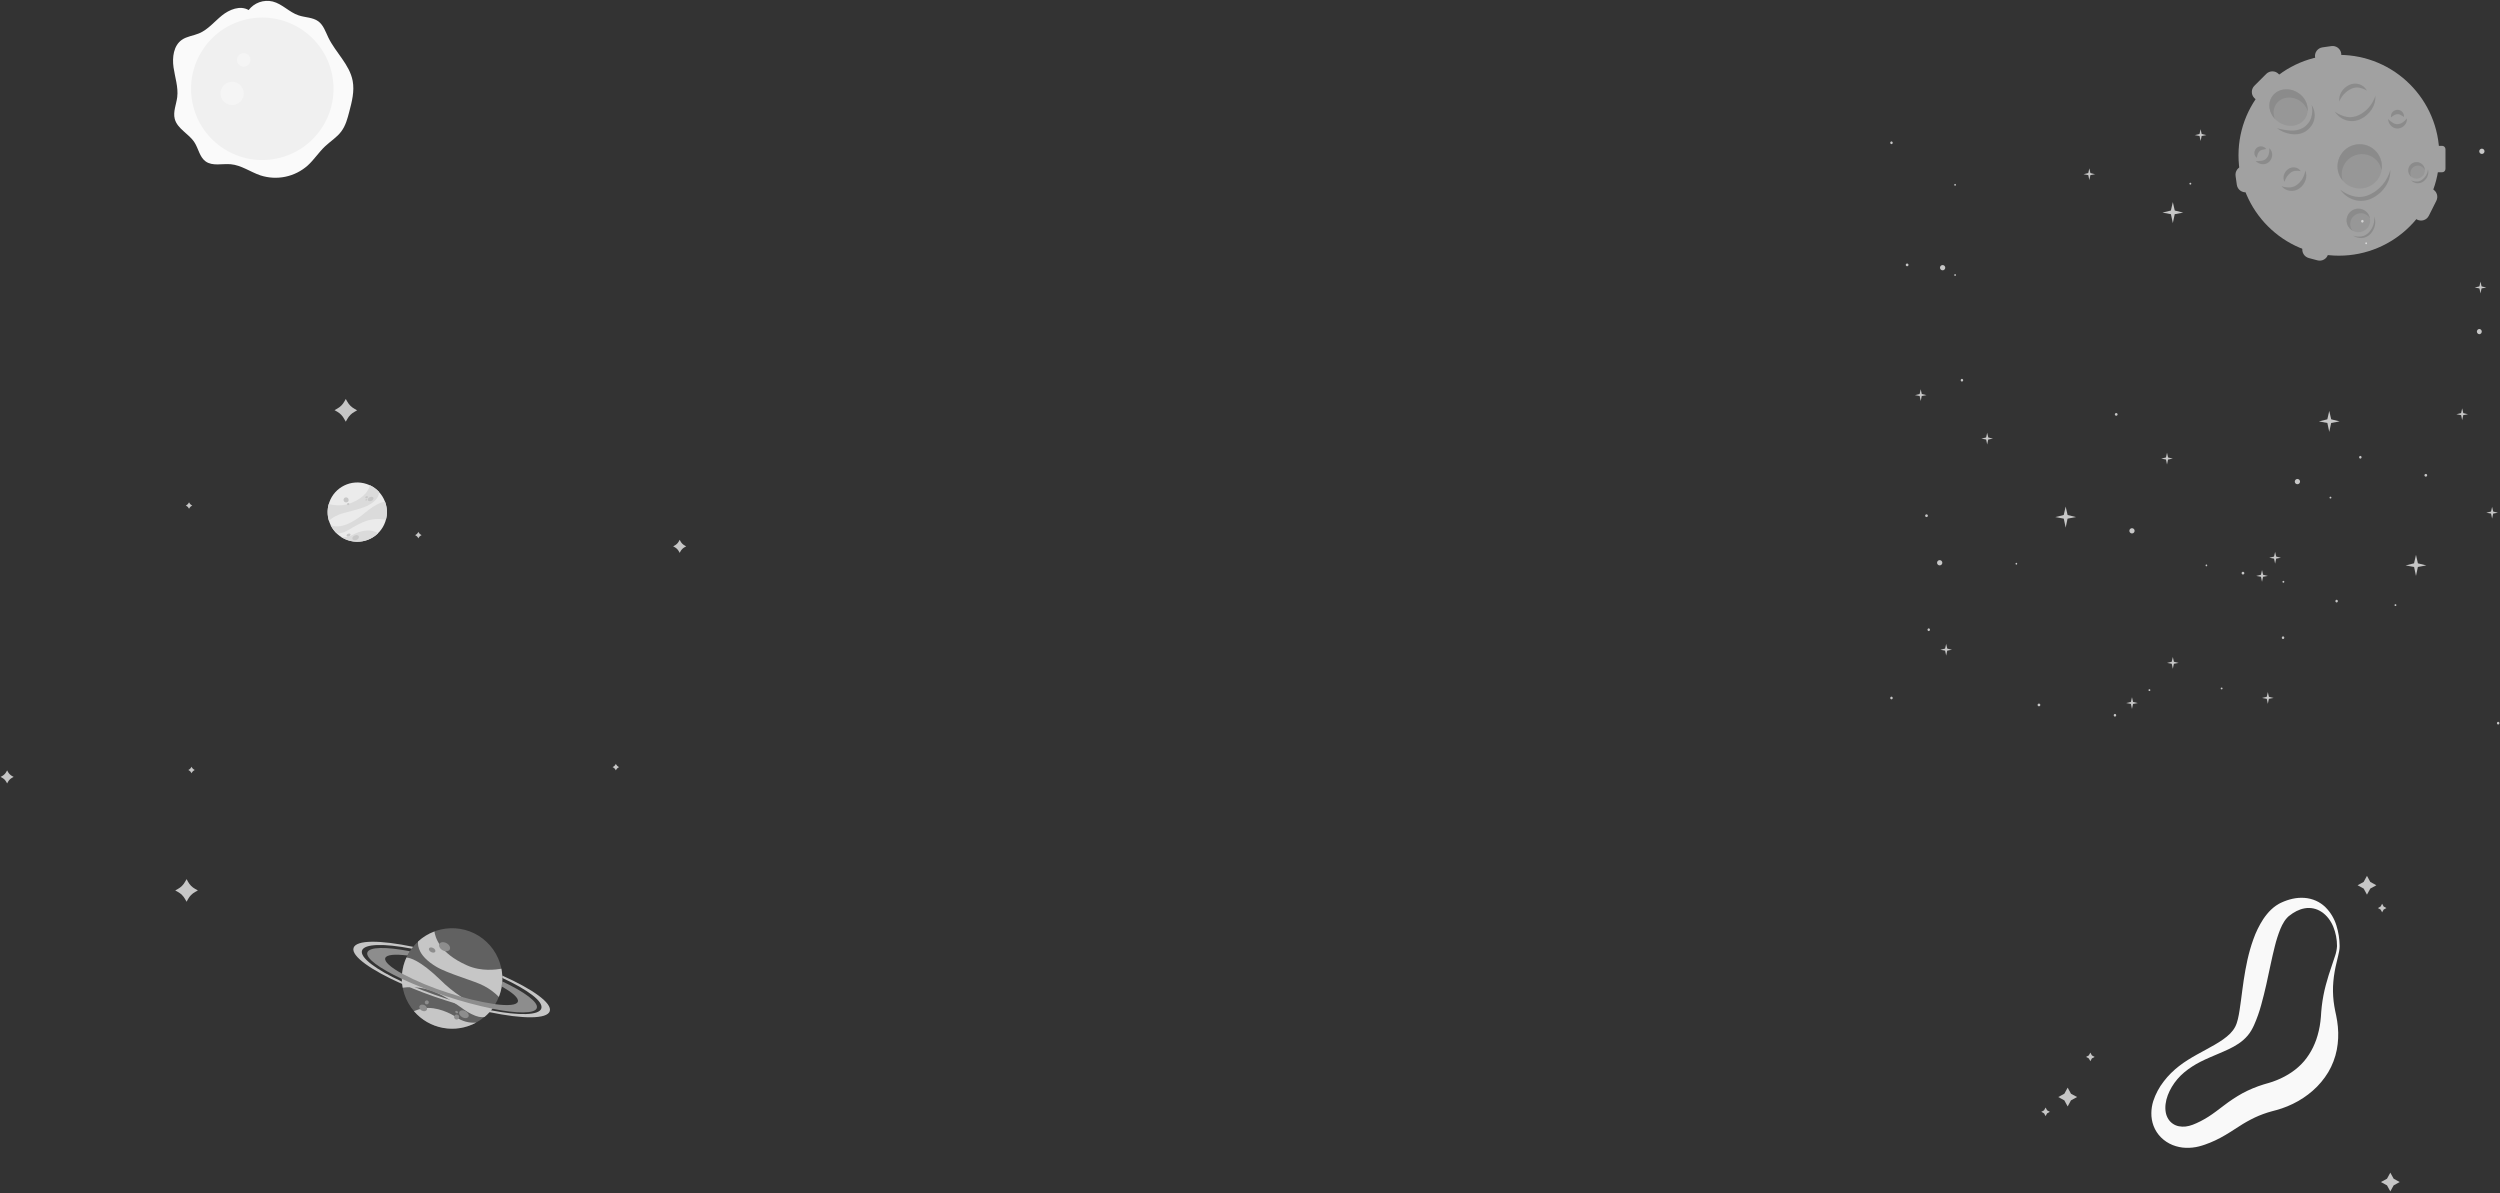 <svg width="1622" height="774" viewBox="0 0 1622 774" fill="none" xmlns="http://www.w3.org/2000/svg">
<rect x="0" y="0" width="1622" height="774" fill="#333333" stroke="none"/>
<path d="M1560.75 366.837L1566.26 367.847L1567.49 373.657L1568.72 367.847L1574.23 366.827L1568.74 365.487L1567.49 360.007L1566.23 365.487L1560.75 366.837Z" fill="#C7C7C7"/>
<path d="M1333.46 335.477L1338.97 336.497L1340.2 342.307L1341.43 336.497L1346.94 335.477L1341.46 334.137L1340.2 328.657L1338.95 334.137L1333.46 335.477Z" fill="#C7C7C7"/>
<path d="M1504.48 273.407L1509.99 274.427L1511.22 280.227L1512.45 274.427L1517.96 273.407L1512.48 272.057L1511.22 266.577L1509.97 272.057L1504.48 273.407Z" fill="#C7C7C7"/>
<path d="M1613.11 332.647L1616.19 333.217L1616.88 336.467L1617.57 333.217L1620.64 332.647L1617.58 331.897L1616.88 328.837L1616.18 331.897L1613.11 332.647Z" fill="#C7C7C7"/>
<path d="M1379.47 456.147L1382.54 456.717L1383.23 459.967L1383.92 456.717L1387 456.147L1383.93 455.397L1383.23 452.337L1382.53 455.397L1379.47 456.147Z" fill="#C7C7C7"/>
<path d="M1605.58 186.557L1608.66 187.127L1609.35 190.367L1610.03 187.127L1613.11 186.547L1610.05 185.807L1609.35 182.737L1608.64 185.807L1605.58 186.557Z" fill="#C7C7C7"/>
<path d="M1242.39 256.367L1245.47 256.937L1246.16 260.177L1246.84 256.937L1249.92 256.367L1246.86 255.617L1246.16 252.547L1245.46 255.617L1242.39 256.367Z" fill="#C7C7C7"/>
<path d="M1258.91 421.557L1261.99 422.127L1262.68 425.367L1263.36 422.127L1266.44 421.557L1263.38 420.807L1262.68 417.737L1261.97 420.807L1258.91 421.557Z" fill="#C7C7C7"/>
<path d="M1593.7 268.767L1596.78 269.337L1597.46 272.577L1598.15 269.337L1601.23 268.767L1598.17 268.017L1597.46 264.947L1596.76 268.017L1593.7 268.767Z" fill="#C7C7C7"/>
<path d="M1463.83 373.657L1466.91 374.227L1467.6 377.477L1468.29 374.227L1471.37 373.657L1468.3 372.907L1467.6 369.847L1466.9 372.907L1463.83 373.657Z" fill="#C7C7C7"/>
<path d="M1351.79 113.037L1354.87 113.607L1355.56 116.847L1356.25 113.607L1359.32 113.037L1356.26 112.287L1355.56 109.217L1354.86 112.287L1351.79 113.037Z" fill="#C7C7C7"/>
<path d="M1472.32 361.867L1475.4 362.437L1476.09 365.687L1476.78 362.437L1479.86 361.867L1476.79 361.117L1476.09 358.047L1475.39 361.117L1472.32 361.867Z" fill="#C7C7C7"/>
<path d="M1372.18 463.167C1372.4 463.191 1372.61 463.295 1372.75 463.461C1372.9 463.626 1372.99 463.84 1372.99 464.062C1372.99 464.285 1372.9 464.499 1372.75 464.664C1372.61 464.83 1372.4 464.934 1372.18 464.957C1371.96 464.934 1371.75 464.83 1371.61 464.664C1371.46 464.499 1371.38 464.285 1371.38 464.062C1371.38 463.84 1371.46 463.626 1371.61 463.461C1371.75 463.295 1371.96 463.191 1372.18 463.167Z" fill="#C7C7C7"/>
<path d="M1531.39 295.777C1531.61 295.801 1531.82 295.905 1531.96 296.07C1532.11 296.236 1532.2 296.45 1532.2 296.672C1532.2 296.895 1532.11 297.109 1531.96 297.274C1531.82 297.44 1531.61 297.544 1531.39 297.567C1531.17 297.544 1530.96 297.44 1530.82 297.274C1530.67 297.109 1530.58 296.895 1530.58 296.672C1530.58 296.45 1530.67 296.236 1530.82 296.07C1530.96 295.905 1531.17 295.801 1531.39 295.777Z" fill="#C7C7C7"/>
<path d="M1455.24 370.967C1455.48 370.967 1455.7 371.061 1455.87 371.228C1456.04 371.395 1456.13 371.621 1456.13 371.857C1456.13 372.093 1456.04 372.32 1455.87 372.487C1455.7 372.654 1455.48 372.747 1455.24 372.747C1455 372.747 1454.78 372.654 1454.61 372.487C1454.44 372.32 1454.35 372.093 1454.35 371.857C1454.35 371.621 1454.44 371.395 1454.61 371.228C1454.78 371.061 1455 370.967 1455.24 370.967Z" fill="#C7C7C7"/>
<path d="M1322.87 456.478C1323.11 456.478 1323.33 456.571 1323.5 456.738C1323.67 456.905 1323.76 457.131 1323.76 457.368C1323.76 457.604 1323.67 457.83 1323.5 457.997C1323.33 458.164 1323.11 458.258 1322.87 458.258C1322.63 458.258 1322.41 458.164 1322.24 457.997C1322.07 457.83 1321.98 457.604 1321.98 457.368C1321.98 457.131 1322.07 456.905 1322.24 456.738C1322.41 456.571 1322.63 456.478 1322.87 456.478Z" fill="#C7C7C7"/>
<path d="M1620.81 468.297C1621.03 468.321 1621.24 468.425 1621.38 468.59C1621.53 468.756 1621.62 468.97 1621.62 469.192C1621.62 469.415 1621.53 469.629 1621.38 469.794C1621.24 469.96 1621.03 470.064 1620.81 470.087C1620.59 470.064 1620.38 469.96 1620.24 469.794C1620.09 469.629 1620 469.415 1620 469.192C1620 468.97 1620.09 468.756 1620.24 468.59C1620.38 468.425 1620.59 468.321 1620.81 468.297Z" fill="#C7C7C7"/>
<path d="M1573.86 307.478C1574.1 307.478 1574.32 307.571 1574.49 307.738C1574.66 307.905 1574.75 308.131 1574.75 308.368C1574.75 308.604 1574.66 308.83 1574.49 308.997C1574.32 309.164 1574.1 309.258 1573.86 309.258C1573.62 309.258 1573.4 309.164 1573.23 308.997C1573.06 308.83 1572.97 308.604 1572.97 308.368C1572.97 308.131 1573.06 307.905 1573.23 307.738C1573.4 307.571 1573.62 307.478 1573.86 307.478Z" fill="#C7C7C7"/>
<path d="M1394.54 447.117C1394.71 447.117 1394.87 447.184 1394.99 447.302C1395.1 447.42 1395.17 447.58 1395.17 447.747C1395.17 447.915 1395.1 448.075 1394.99 448.193C1394.87 448.311 1394.71 448.377 1394.54 448.377C1394.37 448.377 1394.21 448.311 1394.09 448.193C1393.98 448.075 1393.91 447.915 1393.91 447.747C1393.91 447.58 1393.98 447.42 1394.09 447.302C1394.21 447.184 1394.37 447.117 1394.54 447.117Z" fill="#C7C7C7"/>
<path d="M1268.46 119.287C1268.61 119.307 1268.76 119.382 1268.86 119.499C1268.96 119.616 1269.02 119.766 1269.02 119.922C1269.02 120.078 1268.96 120.229 1268.86 120.346C1268.76 120.463 1268.61 120.538 1268.46 120.557C1268.31 120.538 1268.16 120.463 1268.06 120.346C1267.96 120.229 1267.9 120.078 1267.9 119.922C1267.9 119.766 1267.96 119.616 1268.06 119.499C1268.16 119.382 1268.31 119.307 1268.46 119.287Z" fill="#C7C7C7"/>
<path d="M1512 322.217C1512.17 322.217 1512.33 322.284 1512.45 322.402C1512.56 322.52 1512.63 322.68 1512.63 322.847C1512.63 323.014 1512.56 323.175 1512.45 323.293C1512.33 323.411 1512.17 323.477 1512 323.477C1511.83 323.477 1511.67 323.411 1511.55 323.293C1511.44 323.175 1511.37 323.014 1511.37 322.847C1511.37 322.68 1511.44 322.52 1511.55 322.402C1511.67 322.284 1511.83 322.217 1512 322.217Z" fill="#C7C7C7"/>
<path d="M1481.46 376.847C1481.63 376.847 1481.79 376.914 1481.91 377.032C1482.02 377.15 1482.09 377.31 1482.09 377.477C1482.09 377.645 1482.02 377.805 1481.91 377.923C1481.79 378.041 1481.63 378.107 1481.46 378.107C1481.29 378.107 1481.13 378.041 1481.01 377.923C1480.9 377.805 1480.83 377.645 1480.83 377.477C1480.83 377.31 1480.9 377.15 1481.01 377.032C1481.13 376.914 1481.29 376.847 1481.46 376.847Z" fill="#C7C7C7"/>
<path d="M1431.51 366.197C1431.66 366.217 1431.81 366.292 1431.91 366.409C1432.01 366.526 1432.07 366.676 1432.07 366.832C1432.07 366.988 1432.01 367.139 1431.91 367.256C1431.81 367.373 1431.66 367.448 1431.51 367.467C1431.36 367.448 1431.21 367.373 1431.11 367.256C1431.01 367.139 1430.95 366.988 1430.95 366.832C1430.95 366.676 1431.01 366.526 1431.11 366.409C1431.21 366.292 1431.36 366.217 1431.51 366.197Z" fill="#C7C7C7"/>
<path d="M1490.56 310.747C1491.01 310.747 1491.45 310.927 1491.77 311.248C1492.09 311.569 1492.27 312.004 1492.27 312.457C1492.27 312.911 1492.09 313.346 1491.77 313.666C1491.45 313.987 1491.01 314.167 1490.56 314.167C1490.11 314.167 1489.67 313.987 1489.35 313.666C1489.03 313.346 1488.85 312.911 1488.85 312.457C1488.85 312.004 1489.03 311.569 1489.35 311.248C1489.67 310.927 1490.11 310.747 1490.56 310.747Z" fill="#C7C7C7"/>
<path d="M1402.99 137.937L1408.5 138.957L1409.73 144.757L1410.96 138.957L1416.47 137.937L1410.98 136.597L1409.73 131.107L1408.47 136.597L1402.99 137.937Z" fill="#C7C7C7"/>
<path d="M1423.98 87.667L1427.06 88.237L1427.75 91.477L1428.44 88.237L1431.51 87.667L1428.45 86.917L1427.75 83.847L1427.05 86.917L1423.98 87.667Z" fill="#C7C7C7"/>
<path d="M1237.34 170.967C1237.58 170.967 1237.8 171.061 1237.97 171.228C1238.14 171.395 1238.23 171.621 1238.23 171.857C1238.23 172.093 1238.14 172.32 1237.97 172.487C1237.8 172.654 1237.58 172.747 1237.34 172.747C1237.1 172.747 1236.88 172.654 1236.71 172.487C1236.54 172.32 1236.45 172.093 1236.45 171.857C1236.45 171.621 1236.54 171.395 1236.71 171.228C1236.88 171.061 1237.1 170.967 1237.34 170.967Z" fill="#C7C7C7"/>
<path d="M1251.36 407.667C1251.58 407.691 1251.79 407.795 1251.93 407.961C1252.08 408.126 1252.17 408.34 1252.17 408.562C1252.17 408.785 1252.08 408.999 1251.93 409.164C1251.79 409.33 1251.58 409.434 1251.36 409.457C1251.14 409.434 1250.93 409.33 1250.79 409.164C1250.64 408.999 1250.55 408.785 1250.55 408.562C1250.55 408.34 1250.64 408.126 1250.79 407.961C1250.93 407.795 1251.14 407.691 1251.36 407.667Z" fill="#C7C7C7"/>
<path d="M1227.19 451.967C1227.41 451.991 1227.62 452.095 1227.76 452.26C1227.91 452.426 1228 452.64 1228 452.862C1228 453.085 1227.91 453.299 1227.76 453.464C1227.62 453.63 1227.41 453.734 1227.19 453.757C1226.97 453.734 1226.76 453.63 1226.62 453.464C1226.47 453.299 1226.38 453.085 1226.38 452.862C1226.38 452.64 1226.47 452.426 1226.62 452.26C1226.76 452.095 1226.97 451.991 1227.19 451.967Z" fill="#C7C7C7"/>
<path d="M1272.9 245.787C1273.12 245.811 1273.33 245.915 1273.47 246.08C1273.62 246.246 1273.71 246.46 1273.71 246.682C1273.71 246.905 1273.62 247.119 1273.47 247.284C1273.33 247.45 1273.12 247.554 1272.9 247.577C1272.68 247.554 1272.47 247.45 1272.33 247.284C1272.18 247.119 1272.09 246.905 1272.09 246.682C1272.09 246.46 1272.18 246.246 1272.33 246.08C1272.47 245.915 1272.68 245.811 1272.9 245.787Z" fill="#C7C7C7"/>
<path d="M1227.19 91.737C1227.41 91.761 1227.62 91.865 1227.76 92.03C1227.91 92.196 1228 92.41 1228 92.632C1228 92.855 1227.91 93.069 1227.76 93.234C1227.62 93.4 1227.41 93.504 1227.19 93.527C1226.97 93.504 1226.76 93.4 1226.62 93.234C1226.47 93.069 1226.38 92.855 1226.38 92.632C1226.38 92.41 1226.47 92.196 1226.62 92.03C1226.76 91.865 1226.97 91.761 1227.19 91.737Z" fill="#C7C7C7"/>
<path d="M1308.21 365.117C1308.36 365.137 1308.51 365.212 1308.61 365.329C1308.71 365.446 1308.77 365.597 1308.77 365.752C1308.77 365.908 1308.71 366.059 1308.61 366.176C1308.51 366.293 1308.36 366.368 1308.21 366.387C1308.06 366.368 1307.91 366.293 1307.81 366.176C1307.71 366.059 1307.65 365.908 1307.65 365.752C1307.65 365.597 1307.71 365.446 1307.81 365.329C1307.91 365.212 1308.06 365.137 1308.21 365.117Z" fill="#C7C7C7"/>
<path d="M1441.39 446.047C1441.56 446.047 1441.72 446.114 1441.84 446.232C1441.95 446.35 1442.02 446.51 1442.02 446.677C1442.02 446.844 1441.95 447.005 1441.84 447.123C1441.72 447.241 1441.56 447.307 1441.39 447.307C1441.22 447.307 1441.06 447.241 1440.94 447.123C1440.83 447.005 1440.76 446.844 1440.76 446.677C1440.76 446.51 1440.83 446.35 1440.94 446.232C1441.06 446.114 1441.22 446.047 1441.39 446.047Z" fill="#C7C7C7"/>
<path d="M1535.15 157.197C1535.3 157.217 1535.45 157.292 1535.55 157.409C1535.65 157.526 1535.71 157.676 1535.71 157.832C1535.71 157.988 1535.65 158.139 1535.55 158.256C1535.45 158.373 1535.3 158.448 1535.15 158.467C1535 158.448 1534.85 158.373 1534.75 158.256C1534.65 158.139 1534.59 157.988 1534.59 157.832C1534.59 157.676 1534.65 157.526 1534.75 157.409C1534.85 157.292 1535 157.217 1535.15 157.197Z" fill="#C7C7C7"/>
<path d="M1421.1 118.537C1421.27 118.537 1421.43 118.604 1421.55 118.722C1421.66 118.84 1421.73 119 1421.73 119.167C1421.73 119.334 1421.66 119.495 1421.55 119.613C1421.43 119.731 1421.27 119.797 1421.1 119.797C1420.93 119.797 1420.77 119.731 1420.65 119.613C1420.54 119.495 1420.47 119.334 1420.47 119.167C1420.47 119 1420.54 118.84 1420.65 118.722C1420.77 118.604 1420.93 118.537 1421.1 118.537Z" fill="#C7C7C7"/>
<path d="M1383.23 342.688C1383.68 342.688 1384.12 342.868 1384.44 343.188C1384.76 343.509 1384.94 343.944 1384.94 344.397C1384.94 344.851 1384.76 345.286 1384.44 345.607C1384.12 345.927 1383.68 346.108 1383.23 346.108C1382.78 346.108 1382.34 345.927 1382.02 345.607C1381.7 345.286 1381.52 344.851 1381.52 344.397C1381.52 343.944 1381.7 343.509 1382.02 343.188C1382.34 342.868 1382.78 342.688 1383.23 342.688Z" fill="#C7C7C7"/>
<path d="M1608.59 213.417C1609.02 213.451 1609.43 213.646 1609.72 213.964C1610.02 214.282 1610.18 214.699 1610.18 215.132C1610.18 215.566 1610.02 215.983 1609.72 216.301C1609.43 216.619 1609.02 216.814 1608.59 216.847C1608.16 216.814 1607.75 216.619 1607.46 216.301C1607.16 215.983 1607 215.566 1607 215.132C1607 214.699 1607.16 214.282 1607.46 213.964C1607.75 213.646 1608.16 213.451 1608.59 213.417Z" fill="#C7C7C7"/>
<path d="M1258.47 363.407C1258.92 363.407 1259.36 363.588 1259.68 363.908C1260 364.229 1260.18 364.664 1260.18 365.117C1260.18 365.571 1260 366.006 1259.68 366.327C1259.36 366.647 1258.92 366.827 1258.47 366.827C1258.02 366.827 1257.58 366.647 1257.26 366.327C1256.94 366.006 1256.76 365.571 1256.76 365.117C1256.76 364.664 1256.94 364.229 1257.26 363.908C1257.58 363.588 1258.02 363.407 1258.47 363.407Z" fill="#C7C7C7"/>
<path d="M1402.19 297.567L1405.27 298.137L1405.96 301.377L1406.65 298.137L1409.73 297.567L1406.66 296.817L1405.96 293.747L1405.26 296.817L1402.19 297.567Z" fill="#C7C7C7"/>
<path d="M1467.6 452.837L1470.68 453.407L1471.37 456.647L1472.05 453.407L1475.13 452.827L1472.07 452.087L1471.37 449.017L1470.66 452.087L1467.6 452.837Z" fill="#C7C7C7"/>
<path d="M1481.24 412.847C1481.46 412.871 1481.67 412.975 1481.81 413.14C1481.96 413.306 1482.05 413.52 1482.05 413.742C1482.05 413.965 1481.96 414.179 1481.81 414.344C1481.67 414.51 1481.46 414.614 1481.24 414.637C1481.02 414.614 1480.81 414.51 1480.67 414.344C1480.52 414.179 1480.43 413.965 1480.43 413.742C1480.43 413.52 1480.52 413.306 1480.67 413.14C1480.81 412.975 1481.02 412.871 1481.24 412.847Z" fill="#C7C7C7"/>
<path d="M1516 389.107C1516.22 389.131 1516.43 389.235 1516.57 389.4C1516.72 389.566 1516.81 389.78 1516.81 390.002C1516.81 390.225 1516.72 390.439 1516.57 390.604C1516.43 390.77 1516.22 390.874 1516 390.897C1515.78 390.874 1515.57 390.77 1515.43 390.604C1515.28 390.439 1515.19 390.225 1515.19 390.002C1515.19 389.78 1515.28 389.566 1515.43 389.4C1515.57 389.235 1515.78 389.131 1516 389.107Z" fill="#C7C7C7"/>
<path d="M1405.96 430.097L1409.04 430.667L1409.73 433.917L1410.42 430.667L1413.5 430.097L1410.43 429.347L1409.73 426.277L1409.03 429.347L1405.96 430.097Z" fill="#C7C7C7"/>
<path d="M1532.7 142.647C1532.92 142.671 1533.13 142.775 1533.27 142.94C1533.42 143.106 1533.51 143.32 1533.51 143.542C1533.51 143.765 1533.42 143.979 1533.27 144.144C1533.13 144.31 1532.92 144.414 1532.7 144.437C1532.48 144.414 1532.27 144.31 1532.13 144.144C1531.98 143.979 1531.89 143.765 1531.89 143.542C1531.89 143.32 1531.98 143.106 1532.13 142.94C1532.27 142.775 1532.48 142.671 1532.7 142.647Z" fill="#C7C7C7"/>
<path d="M1554.17 391.967C1554.34 391.967 1554.5 392.034 1554.62 392.152C1554.73 392.27 1554.8 392.43 1554.8 392.597C1554.8 392.764 1554.73 392.925 1554.62 393.043C1554.5 393.161 1554.34 393.227 1554.17 393.227C1554 393.227 1553.84 393.161 1553.72 393.043C1553.61 392.925 1553.54 392.764 1553.54 392.597C1553.54 392.43 1553.61 392.27 1553.72 392.152C1553.84 392.034 1554 391.967 1554.17 391.967Z" fill="#C7C7C7"/>
<path d="M1285.52 284.587L1288.6 285.157L1289.28 288.397L1289.97 285.157L1293.05 284.587L1289.99 283.837L1289.28 280.767L1288.58 283.837L1285.52 284.587Z" fill="#C7C7C7"/>
<path d="M1249.92 333.697C1250.16 333.697 1250.38 333.791 1250.55 333.958C1250.72 334.125 1250.81 334.351 1250.81 334.587C1250.81 334.823 1250.72 335.05 1250.55 335.217C1250.38 335.383 1250.16 335.477 1249.92 335.477C1249.68 335.477 1249.46 335.383 1249.29 335.217C1249.12 335.05 1249.03 334.823 1249.03 334.587C1249.03 334.351 1249.12 334.125 1249.29 333.958C1249.46 333.791 1249.68 333.697 1249.92 333.697Z" fill="#C7C7C7"/>
<path d="M1373 267.967C1373.24 267.967 1373.46 268.061 1373.63 268.228C1373.8 268.395 1373.89 268.621 1373.89 268.857C1373.89 269.093 1373.8 269.32 1373.63 269.487C1373.46 269.654 1373.24 269.747 1373 269.747C1372.76 269.747 1372.54 269.654 1372.37 269.487C1372.2 269.32 1372.11 269.093 1372.11 268.857C1372.11 268.621 1372.2 268.395 1372.37 268.228C1372.54 268.061 1372.76 267.967 1373 267.967Z" fill="#C7C7C7"/>
<path d="M1268.46 177.797C1268.61 177.817 1268.76 177.892 1268.86 178.009C1268.96 178.126 1269.02 178.276 1269.02 178.432C1269.02 178.588 1268.96 178.739 1268.86 178.856C1268.76 178.973 1268.61 179.048 1268.46 179.067C1268.31 179.048 1268.16 178.973 1268.06 178.856C1267.96 178.739 1267.9 178.588 1267.9 178.432C1267.9 178.276 1267.96 178.126 1268.06 178.009C1268.16 177.892 1268.31 177.817 1268.46 177.797Z" fill="#C7C7C7"/>
<path d="M1260.37 171.967C1260.82 171.967 1261.26 172.147 1261.58 172.468C1261.9 172.789 1262.08 173.224 1262.08 173.677C1262.08 174.131 1261.9 174.566 1261.58 174.886C1261.26 175.207 1260.82 175.387 1260.37 175.387C1259.92 175.387 1259.48 175.207 1259.16 174.886C1258.84 174.566 1258.66 174.131 1258.66 173.677C1258.66 173.224 1258.84 172.789 1259.16 172.468C1259.48 172.147 1259.92 171.967 1260.37 171.967Z" fill="#C7C7C7"/>
<path d="M1610.24 96.457C1610.69 96.457 1611.13 96.638 1611.45 96.958C1611.77 97.279 1611.95 97.714 1611.95 98.168C1611.95 98.621 1611.77 99.056 1611.45 99.377C1611.13 99.697 1610.69 99.877 1610.24 99.877C1609.79 99.877 1609.35 99.697 1609.03 99.377C1608.71 99.056 1608.53 98.621 1608.53 98.168C1608.53 97.714 1608.71 97.279 1609.03 96.958C1609.35 96.638 1609.79 96.457 1610.24 96.457Z" fill="#C7C7C7"/>
<path d="M1516.26 613.847C1516.27 609.533 1515.45 605.257 1513.83 601.26C1512.19 597.322 1509.59 593.833 1506.23 591.639C1505.41 591.095 1504.54 590.626 1503.63 590.236C1502.75 589.869 1501.83 589.587 1500.88 589.395C1499.05 589.016 1497.16 588.989 1495.31 589.315C1491.66 589.946 1488.28 591.759 1485.29 594.145C1485.11 594.299 1484.9 594.452 1484.72 594.594L1484.3 594.998C1484.03 595.282 1483.73 595.566 1483.5 595.867C1482.95 596.488 1482.45 597.151 1482.01 597.85C1481.05 599.361 1480.22 600.957 1479.54 602.618C1478.07 606.283 1476.86 610.048 1475.92 613.886C1473.89 621.842 1472.28 630.269 1470.36 638.827C1469.88 640.971 1469.37 643.123 1468.83 645.283C1468.31 647.448 1467.73 649.618 1467.12 651.806C1465.9 656.356 1464.33 660.806 1462.42 665.115C1461.9 666.251 1461.32 667.388 1460.64 668.564C1460.3 669.132 1459.92 669.74 1459.5 670.32C1459.08 670.899 1458.67 671.456 1458.22 671.962C1456.51 673.962 1454.51 675.71 1452.31 677.156C1448.14 679.957 1443.85 681.702 1439.74 683.475C1435.63 685.248 1431.57 686.885 1427.73 688.845C1423.93 690.75 1420.36 693.078 1417.09 695.783C1413.92 698.439 1411.22 701.606 1409.09 705.154C1407 708.671 1405.48 712.507 1405.04 716.241C1404.8 718.021 1404.83 719.826 1405.12 721.599C1405.39 723.184 1405.97 724.701 1406.82 726.066C1407.58 727.272 1408.59 728.308 1409.77 729.108C1410.95 729.909 1412.28 730.458 1413.69 730.72C1415.12 730.999 1416.58 731.057 1418.03 730.89C1419.59 730.698 1421.11 730.316 1422.58 729.754C1422.96 729.612 1423.33 729.453 1423.71 729.293L1425.06 728.725C1425.94 728.327 1426.82 727.913 1427.68 727.469C1429.39 726.589 1431.09 725.64 1432.74 724.577C1436.06 722.48 1439.31 719.94 1442.94 717.19C1446.74 714.264 1450.75 711.622 1454.94 709.285C1459.31 706.952 1463.89 705.044 1468.62 703.586C1469.19 703.392 1469.79 703.239 1470.37 703.068L1471.95 702.62C1472.82 702.364 1473.7 702.085 1474.57 701.784C1476.32 701.17 1478.05 700.472 1479.73 699.693C1486.45 696.556 1492.33 692.158 1496.51 686.441C1498.67 683.526 1500.46 680.352 1501.83 676.991C1502.57 675.234 1503.2 673.43 1503.7 671.593C1504.25 669.689 1504.69 667.758 1505.03 665.808C1505.37 663.825 1505.64 661.79 1505.8 659.722C1505.89 658.75 1505.95 657.483 1506.03 656.312C1506.11 655.142 1506.23 653.977 1506.37 652.818C1506.91 648.234 1507.77 643.694 1508.95 639.231C1510.09 634.815 1511.5 630.542 1512.93 626.343C1513.65 624.24 1514.37 622.155 1515.02 620.092C1515.71 618.075 1516.12 615.975 1516.26 613.847ZM1517.96 613.847C1517.95 615.009 1517.84 616.168 1517.61 617.307C1517.41 618.444 1517.15 619.518 1516.89 620.597C1516.38 622.763 1515.83 624.899 1515.37 627.047C1514.92 629.195 1514.52 631.338 1514.24 633.491C1513.96 635.645 1513.78 637.804 1513.67 639.958C1513.52 644.227 1513.79 648.501 1514.49 652.715C1514.65 653.761 1514.85 654.795 1515.06 655.824C1515.26 656.852 1515.51 657.807 1515.74 659.029C1516.23 661.382 1516.58 663.761 1516.81 666.155C1517.29 671.128 1517.06 676.146 1516.12 681.054C1515.12 686.185 1513.25 691.106 1510.6 695.607C1507.87 700.122 1504.47 704.186 1500.5 707.654C1496.61 711.062 1492.27 713.929 1487.62 716.178C1485.32 717.301 1482.96 718.277 1480.55 719.099C1479.34 719.525 1478.11 719.894 1476.86 720.235L1473.83 721.048C1470.1 722.064 1466.47 723.395 1462.97 725.026C1459.34 726.759 1455.83 728.743 1452.47 730.964C1448.87 733.237 1444.96 735.891 1440.63 738.192C1438.46 739.361 1436.23 740.414 1433.94 741.346C1432.81 741.818 1431.67 742.244 1430.48 742.653L1428.73 743.221C1428.06 743.42 1427.39 743.613 1426.72 743.79C1423.94 744.494 1421.08 744.802 1418.23 744.705C1415.26 744.61 1412.33 743.999 1409.57 742.897C1406.76 741.765 1404.2 740.076 1402.05 737.931C1399.93 735.815 1398.29 733.272 1397.23 730.47C1396.24 727.82 1395.75 725.008 1395.8 722.179C1395.83 719.544 1396.24 716.927 1397.02 714.411C1398.54 709.769 1400.86 705.427 1403.87 701.58C1405.3 699.703 1406.86 697.926 1408.53 696.261C1410.19 694.625 1411.94 693.088 1413.78 691.658C1421.11 685.975 1429.43 682.202 1436.94 677.809C1440.69 675.639 1444.27 673.263 1446.98 670.524C1448.25 669.246 1449.33 667.792 1450.18 666.206C1450.38 665.827 1450.55 665.448 1450.71 665.069C1450.87 664.7 1451.01 664.325 1451.15 663.933C1451.43 663.114 1451.68 662.228 1451.92 661.285C1452.38 659.415 1452.74 657.398 1453.05 655.341C1453.37 653.284 1453.66 651.175 1453.95 649.05L1454.79 642.606C1455.07 640.441 1455.36 638.259 1455.7 636.065C1457.04 627.314 1458.74 618.387 1461.95 609.499C1463.56 604.88 1465.72 600.468 1468.37 596.356C1469.09 595.299 1469.84 594.253 1470.68 593.23C1471.51 592.183 1472.42 591.193 1473.39 590.27C1474.39 589.303 1475.47 588.416 1476.61 587.616C1477.19 587.205 1477.79 586.826 1478.42 586.479L1479.37 585.968C1479.68 585.809 1479.94 585.695 1480.24 585.559C1482.55 584.488 1484.96 583.668 1487.44 583.115C1489.97 582.557 1492.56 582.366 1495.14 582.547C1497.71 582.73 1500.23 583.357 1502.58 584.4C1503.73 584.91 1504.83 585.524 1505.86 586.235C1506.87 586.925 1507.82 587.696 1508.7 588.542C1512.04 591.867 1514.5 595.967 1515.87 600.476C1517.21 604.791 1517.92 609.281 1517.96 613.801V613.847Z" fill="#F9F9F9"/>
<g opacity="0.6">
<path d="M1470.64 63.655L1478.34 55.955C1478.87 55.431 1479.29 54.808 1479.57 54.121C1479.86 53.435 1480.01 52.699 1480.01 51.955C1480.01 51.212 1479.86 50.476 1479.57 49.789C1479.29 49.103 1478.87 48.48 1478.34 47.955C1477.82 47.429 1477.19 47.012 1476.51 46.727C1475.82 46.442 1475.09 46.296 1474.34 46.296C1473.6 46.296 1472.86 46.442 1472.18 46.727C1471.49 47.012 1470.87 47.429 1470.34 47.955L1462.64 55.655C1462.12 56.179 1461.7 56.803 1461.41 57.489C1461.13 58.176 1460.98 58.912 1460.98 59.655C1460.98 60.399 1461.13 61.135 1461.41 61.822C1461.7 62.508 1462.12 63.131 1462.64 63.655C1463.17 64.181 1463.79 64.599 1464.48 64.884C1465.16 65.168 1465.9 65.315 1466.64 65.315C1467.39 65.315 1468.12 65.168 1468.81 64.884C1469.49 64.599 1470.12 64.181 1470.64 63.655Z" fill="#EBEBEB"/>
<path d="M1575.82 139.985L1580.71 130.255C1581.38 128.917 1581.5 127.367 1581.03 125.946C1580.56 124.525 1579.54 123.348 1578.2 122.675C1577.54 122.341 1576.82 122.142 1576.08 122.087C1575.34 122.033 1574.6 122.125 1573.89 122.358C1573.19 122.591 1572.54 122.961 1571.98 123.446C1571.42 123.931 1570.96 124.522 1570.62 125.185L1565.73 134.915C1565.4 135.578 1565.2 136.299 1565.15 137.039C1565.09 137.779 1565.18 138.522 1565.42 139.226C1565.65 139.93 1566.02 140.581 1566.5 141.142C1566.99 141.703 1567.58 142.163 1568.24 142.495C1568.91 142.829 1569.63 143.029 1570.37 143.083C1571.11 143.138 1571.85 143.046 1572.55 142.812C1573.26 142.579 1573.91 142.21 1574.47 141.724C1575.03 141.239 1575.49 140.648 1575.82 139.985Z" fill="#EBEBEB"/>
<path d="M1508.4 41.915L1514.19 41.085C1515.68 40.872 1517.01 40.08 1517.91 38.882C1518.81 37.683 1519.19 36.178 1518.98 34.695C1518.88 33.961 1518.63 33.254 1518.25 32.616C1517.88 31.977 1517.38 31.419 1516.78 30.975C1516.19 30.53 1515.51 30.206 1514.79 30.023C1514.08 29.839 1513.33 29.799 1512.59 29.905L1506.8 30.735C1506.07 30.84 1505.36 31.087 1504.72 31.465C1504.08 31.843 1503.53 32.343 1503.08 32.937C1502.64 33.53 1502.31 34.206 1502.13 34.924C1501.95 35.643 1501.91 36.391 1502.01 37.125C1502.23 38.608 1503.02 39.944 1504.22 40.843C1505.41 41.741 1506.92 42.127 1508.4 41.915Z" fill="#EBEBEB"/>
<path d="M1462.44 118.325L1461.61 112.535C1461.51 111.801 1461.26 111.094 1460.88 110.456C1460.51 109.817 1460.01 109.26 1459.41 108.815C1458.82 108.37 1458.14 108.046 1457.42 107.863C1456.7 107.679 1455.96 107.639 1455.22 107.745C1454.49 107.85 1453.78 108.097 1453.15 108.475C1452.51 108.852 1451.95 109.351 1451.51 109.944C1451.07 110.536 1450.74 111.211 1450.56 111.928C1450.38 112.646 1450.34 113.392 1450.44 114.125L1451.26 119.925C1451.48 121.406 1452.27 122.742 1453.47 123.639C1454.67 124.537 1456.17 124.924 1457.65 124.715C1459.13 124.502 1460.47 123.71 1461.37 122.512C1462.27 121.313 1462.65 119.808 1462.44 118.325Z" fill="#EBEBEB"/>
<path d="M1586.62 109.605V96.785C1586.62 95.592 1585.66 94.625 1584.46 94.625H1577.49C1576.3 94.625 1575.33 95.592 1575.33 96.785V109.605C1575.33 110.798 1576.3 111.765 1577.49 111.765H1584.46C1585.66 111.765 1586.62 110.798 1586.62 109.605Z" fill="#EBEBEB"/>
<path d="M1497.92 167.405L1503.57 168.915C1504.29 169.107 1505.04 169.156 1505.77 169.058C1506.51 168.961 1507.22 168.72 1507.86 168.348C1508.5 167.977 1509.06 167.482 1509.51 166.893C1509.96 166.304 1510.29 165.632 1510.48 164.915C1510.67 164.198 1510.72 163.45 1510.63 162.714C1510.53 161.979 1510.29 161.269 1509.92 160.626C1509.55 159.984 1509.05 159.421 1508.46 158.969C1507.87 158.518 1507.2 158.187 1506.48 157.995L1500.83 156.485C1500.12 156.293 1499.37 156.244 1498.63 156.342C1497.9 156.439 1497.19 156.68 1496.54 157.051C1495.9 157.423 1495.34 157.917 1494.89 158.506C1494.44 159.096 1494.1 159.768 1493.91 160.485C1493.53 161.934 1493.74 163.476 1494.49 164.773C1495.24 166.069 1496.48 167.016 1497.92 167.405Z" fill="#EBEBEB"/>
<path d="M1517.48 165.885C1553.46 165.885 1582.62 136.721 1582.62 100.745C1582.62 64.769 1553.46 35.605 1517.48 35.605C1481.51 35.605 1452.34 64.769 1452.34 100.745C1452.34 136.721 1481.51 165.885 1517.48 165.885Z" fill="#EBEBEB"/>
<path d="M1541.18 62.105C1541.35 65.234 1540.5 68.333 1538.77 70.945C1537.03 73.637 1534.58 75.802 1531.69 77.205C1528.73 78.695 1525.3 78.985 1522.12 78.015C1519.11 77.061 1516.54 75.079 1514.84 72.415C1517.16 74.129 1519.83 75.308 1522.65 75.865C1523.98 76.1 1525.33 76.1 1526.65 75.865C1527.97 75.662 1529.25 75.25 1530.44 74.645C1531.05 74.345 1531.67 74.015 1532.27 73.645C1532.87 73.275 1533.43 72.895 1533.96 72.455C1535.06 71.621 1536.07 70.669 1536.96 69.615C1538.84 67.41 1540.28 64.859 1541.18 62.105Z" fill="#C7C7C7"/>
<path d="M1517.76 65.855C1517.47 63.684 1517.95 61.479 1519.12 59.625C1520.29 57.699 1521.99 56.15 1524.02 55.165C1525.07 54.64 1526.21 54.326 1527.37 54.242C1528.54 54.158 1529.71 54.305 1530.82 54.675C1532.92 55.388 1534.66 56.877 1535.69 58.835C1534.04 57.816 1532.21 57.136 1530.29 56.835C1528.57 56.632 1526.83 56.942 1525.29 57.725C1521.86 59.411 1519.18 62.307 1517.76 65.855Z" fill="#C7C7C7"/>
<path d="M1495.7 110.595C1496.51 112.578 1496.56 114.784 1495.86 116.805C1495.18 118.905 1493.87 120.744 1492.1 122.075C1491.2 122.777 1490.17 123.292 1489.07 123.589C1487.97 123.886 1486.82 123.959 1485.69 123.805C1483.57 123.512 1481.62 122.443 1480.23 120.805C1482.02 121.397 1483.91 121.661 1485.79 121.585C1487.46 121.465 1489.06 120.848 1490.37 119.815C1491.77 118.759 1492.95 117.437 1493.83 115.925C1494.76 114.272 1495.4 112.468 1495.7 110.595Z" fill="#C7C7C7"/>
<path d="M1482.21 117.985C1481.85 117.324 1481.63 116.598 1481.55 115.85C1481.48 115.101 1481.55 114.345 1481.77 113.625C1482.21 112.103 1483.13 110.765 1484.39 109.815C1485.04 109.303 1485.79 108.933 1486.59 108.729C1487.39 108.526 1488.23 108.494 1489.04 108.635C1489.79 108.764 1490.5 109.043 1491.14 109.456C1491.77 109.868 1492.32 110.406 1492.74 111.035C1491.49 110.791 1490.21 110.733 1488.94 110.865C1487.91 111.016 1486.93 111.433 1486.11 112.075C1484.2 113.565 1482.83 115.641 1482.21 117.985Z" fill="#C7C7C7"/>
<path d="M1472.34 96.095C1472.92 96.633 1473.38 97.281 1473.7 98.001C1474.02 98.721 1474.19 99.498 1474.2 100.285C1474.22 101.137 1474.06 101.983 1473.74 102.773C1473.43 103.563 1472.95 104.281 1472.35 104.885C1471.74 105.505 1470.99 105.975 1470.16 106.257C1469.33 106.54 1468.45 106.628 1467.58 106.515C1466.03 106.342 1464.58 105.635 1463.49 104.515C1464.84 104.567 1466.18 104.489 1467.51 104.285C1468.57 104.128 1469.55 103.638 1470.3 102.885C1471.08 102.095 1471.65 101.122 1471.95 100.055C1472.3 98.766 1472.43 97.428 1472.34 96.095Z" fill="#C7C7C7"/>
<path d="M1464.27 102.425C1463.8 102.102 1463.41 101.675 1463.13 101.175C1462.84 100.675 1462.68 100.118 1462.65 99.545C1462.61 98.916 1462.71 98.286 1462.93 97.696C1463.15 97.106 1463.5 96.571 1463.94 96.125C1464.4 95.662 1464.97 95.317 1465.59 95.119C1466.21 94.92 1466.87 94.874 1467.51 94.985C1468.07 95.068 1468.6 95.26 1469.08 95.55C1469.56 95.841 1469.97 96.223 1470.3 96.675C1469.38 96.8 1468.46 96.984 1467.56 97.225C1466.96 97.377 1466.41 97.692 1465.97 98.135C1465.51 98.609 1465.13 99.169 1464.88 99.785C1464.56 100.632 1464.35 101.521 1464.27 102.425Z" fill="#C7C7C7"/>
<path d="M1561.6 76.805C1561.68 77.589 1561.59 78.38 1561.35 79.129C1561.11 79.879 1560.72 80.572 1560.2 81.165C1559.65 81.811 1558.97 82.341 1558.21 82.722C1557.45 83.103 1556.62 83.329 1555.77 83.385C1554.9 83.439 1554.03 83.29 1553.22 82.952C1552.41 82.614 1551.7 82.095 1551.12 81.435C1550.07 80.282 1549.45 78.802 1549.36 77.245C1550.35 78.175 1551.43 79.009 1552.57 79.735C1553.46 80.31 1554.51 80.593 1555.57 80.545C1556.68 80.475 1557.75 80.132 1558.68 79.545C1559.8 78.797 1560.79 77.871 1561.6 76.805Z" fill="#C7C7C7"/>
<path d="M1551.36 76.175C1551.22 75.619 1551.22 75.037 1551.34 74.477C1551.46 73.917 1551.71 73.392 1552.07 72.945C1552.46 72.45 1552.95 72.042 1553.51 71.749C1554.06 71.456 1554.67 71.284 1555.3 71.245C1555.95 71.199 1556.6 71.313 1557.2 71.576C1557.8 71.839 1558.32 72.244 1558.72 72.755C1559.09 73.182 1559.37 73.678 1559.54 74.214C1559.71 74.75 1559.77 75.315 1559.72 75.875C1558.95 75.346 1558.14 74.871 1557.3 74.455C1556.75 74.167 1556.13 74.039 1555.51 74.085C1554.85 74.125 1554.2 74.295 1553.6 74.585C1552.78 75.006 1552.03 75.542 1551.36 76.175Z" fill="#C7C7C7"/>
<path d="M1525.08 121.065C1527.69 122.244 1530.58 122.622 1533.4 122.153C1536.22 121.683 1538.84 120.387 1540.92 118.428C1543 116.47 1544.46 113.937 1545.1 111.151C1545.74 108.365 1545.53 105.452 1544.52 102.781C1543.5 100.109 1541.71 97.801 1539.38 96.147C1537.05 94.494 1534.28 93.571 1531.42 93.494C1528.56 93.417 1525.75 94.191 1523.33 95.717C1520.91 97.243 1519 99.453 1517.84 102.065C1516.29 105.545 1516.18 109.501 1517.53 113.063C1518.89 116.625 1521.61 119.503 1525.08 121.065Z" fill="#DBDBDB"/>
<path d="M1537.7 101.095C1539.58 101.932 1541.23 103.202 1542.52 104.799C1543.81 106.396 1544.7 108.276 1545.12 110.285C1545.51 107.903 1545.3 105.461 1544.5 103.183C1543.7 100.906 1542.33 98.868 1540.53 97.256C1538.74 95.645 1536.56 94.512 1534.21 93.963C1531.86 93.414 1529.41 93.466 1527.08 94.114C1524.76 94.762 1522.63 95.986 1520.91 97.672C1519.18 99.359 1517.9 101.453 1517.2 103.762C1516.49 106.071 1516.38 108.52 1516.87 110.884C1517.37 113.247 1518.45 115.449 1520.01 117.285C1519.2 114.879 1519.11 112.288 1519.74 109.829C1520.38 107.37 1521.71 105.148 1523.59 103.436C1525.46 101.723 1527.8 100.592 1530.3 100.182C1532.81 99.772 1535.38 100.099 1537.7 101.125V101.095Z" fill="#C7C7C7"/>
<path d="M1550.86 110.305C1550.94 114.134 1549.83 117.892 1547.68 121.065C1545.51 124.315 1542.52 126.927 1539 128.635C1535.41 130.449 1531.26 130.828 1527.4 129.695C1523.72 128.564 1520.52 126.216 1518.34 123.035C1521.14 125.263 1524.43 126.805 1527.93 127.535C1528.77 127.675 1529.61 127.765 1530.46 127.805C1531.3 127.814 1532.14 127.747 1532.96 127.605C1534.63 127.354 1536.25 126.841 1537.75 126.085C1538.52 125.695 1539.29 125.285 1540.03 124.845C1540.77 124.405 1541.49 123.915 1542.15 123.355C1543.53 122.302 1544.79 121.094 1545.89 119.755C1548.18 116.979 1549.87 113.762 1550.86 110.305Z" fill="#C7C7C7"/>
<path d="M1566.63 115.785C1567.67 116.033 1568.76 115.967 1569.76 115.595C1570.76 115.223 1571.63 114.563 1572.25 113.697C1572.88 112.832 1573.23 111.8 1573.27 110.733C1573.31 109.666 1573.03 108.612 1572.47 107.705C1571.9 106.797 1571.09 106.077 1570.11 105.635C1569.14 105.194 1568.06 105.05 1567.01 105.224C1565.95 105.398 1564.98 105.88 1564.2 106.61C1563.42 107.34 1562.87 108.285 1562.63 109.325C1562.31 110.712 1562.55 112.171 1563.3 113.382C1564.05 114.593 1565.25 115.457 1566.63 115.785Z" fill="#DBDBDB"/>
<path d="M1569.83 107.565C1570.58 107.74 1571.27 108.089 1571.86 108.582C1572.44 109.076 1572.9 109.7 1573.2 110.405C1573.18 109.505 1572.93 108.626 1572.47 107.848C1572.02 107.071 1571.37 106.421 1570.6 105.958C1569.83 105.495 1568.95 105.234 1568.05 105.199C1567.15 105.164 1566.26 105.356 1565.45 105.758C1564.65 106.16 1563.95 106.759 1563.44 107.499C1562.93 108.239 1562.61 109.096 1562.51 109.992C1562.42 110.887 1562.55 111.792 1562.9 112.623C1563.25 113.454 1563.8 114.184 1564.5 114.745C1563.89 113.683 1563.71 112.428 1563.99 111.235C1564.28 109.975 1565.06 108.88 1566.15 108.192C1567.25 107.504 1568.57 107.278 1569.83 107.565Z" fill="#C7C7C7"/>
<path d="M1575.3 109.985C1575.68 111.387 1575.58 112.873 1575.03 114.215C1574.49 115.597 1573.56 116.798 1572.37 117.685C1571.15 118.622 1569.62 119.055 1568.09 118.895C1566.64 118.728 1565.29 118.043 1564.3 116.965C1565.51 117.515 1566.82 117.795 1568.14 117.785C1569.37 117.743 1570.55 117.312 1571.52 116.555C1572.56 115.767 1573.43 114.78 1574.08 113.652C1574.72 112.524 1575.14 111.277 1575.3 109.985Z" fill="#C7C7C7"/>
<path d="M1529.68 150.645C1531.19 150.734 1532.7 150.372 1534 149.605C1535.31 148.838 1536.36 147.701 1537.02 146.338C1537.68 144.974 1537.92 143.445 1537.71 141.945C1537.5 140.446 1536.85 139.042 1535.84 137.912C1534.83 136.783 1533.51 135.978 1532.04 135.6C1530.57 135.222 1529.03 135.288 1527.6 135.79C1526.17 136.291 1524.92 137.206 1524.01 138.417C1523.1 139.629 1522.57 141.083 1522.49 142.595C1522.44 143.596 1522.58 144.598 1522.91 145.544C1523.24 146.491 1523.75 147.362 1524.42 148.11C1525.09 148.857 1525.9 149.466 1526.8 149.901C1527.7 150.336 1528.68 150.589 1529.68 150.645Z" fill="#DBDBDB"/>
<path d="M1532.14 138.365C1533.23 138.422 1534.29 138.737 1535.23 139.283C1536.17 139.829 1536.97 140.59 1537.56 141.505C1537.31 140.25 1536.74 139.079 1535.91 138.101C1535.09 137.123 1534.03 136.369 1532.83 135.91C1531.63 135.45 1530.34 135.299 1529.07 135.471C1527.8 135.643 1526.6 136.133 1525.57 136.894C1524.54 137.655 1523.72 138.664 1523.18 139.827C1522.64 140.99 1522.41 142.27 1522.49 143.548C1522.58 144.826 1522.99 146.061 1523.68 147.139C1524.38 148.217 1525.33 149.103 1526.45 149.715C1525.33 148.379 1524.77 146.665 1524.87 144.925C1524.92 144.017 1525.14 143.127 1525.53 142.305C1525.92 141.484 1526.47 140.748 1527.15 140.138C1527.82 139.529 1528.61 139.059 1529.47 138.755C1530.33 138.451 1531.23 138.318 1532.14 138.365Z" fill="#C7C7C7"/>
<path d="M1540.4 140.425C1541.14 142.31 1541.29 144.374 1540.83 146.345C1540.38 148.359 1539.39 150.216 1537.98 151.725C1536.55 153.292 1534.58 154.263 1532.46 154.445C1530.43 154.582 1528.41 154.037 1526.72 152.895C1528.53 153.486 1530.45 153.641 1532.32 153.345C1534.1 153.007 1535.72 152.098 1536.94 150.755C1538.21 149.408 1539.17 147.805 1539.77 146.055C1540.37 144.243 1540.59 142.325 1540.4 140.425Z" fill="#C7C7C7"/>
<path d="M1495.6 76.855C1492.15 82.125 1484.53 83.245 1478.6 79.355C1472.67 75.465 1470.6 68.035 1474.06 62.765C1477.52 57.495 1485.12 56.375 1491.06 60.265C1497 64.155 1499.04 71.585 1495.6 76.855Z" fill="#DBDBDB"/>
<path d="M1476.66 67.705C1475.77 69.131 1475.25 70.759 1475.15 72.438C1475.05 74.118 1475.38 75.796 1476.1 77.315C1472.1 73.215 1471.1 67.225 1474.04 62.755C1477.48 57.495 1485.1 56.375 1491.04 60.265C1493.04 61.495 1494.66 63.239 1495.75 65.313C1496.84 67.388 1497.35 69.716 1497.22 72.055C1496.33 69.318 1494.52 66.975 1492.09 65.425C1486.71 61.905 1479.79 62.915 1476.66 67.705Z" fill="#C7C7C7"/>
<path d="M1499.8 68.155C1500.69 69.513 1501.3 71.034 1501.59 72.629C1501.88 74.224 1501.86 75.861 1501.51 77.445C1501.14 79.097 1500.4 80.647 1499.36 81.985C1498.33 83.34 1497.07 84.502 1495.63 85.415C1494.14 86.25 1492.51 86.803 1490.82 87.045C1489.19 87.25 1487.53 87.203 1485.91 86.905C1482.78 86.358 1479.82 85.076 1477.28 83.165C1480.17 84.006 1483.15 84.519 1486.15 84.695C1488.93 84.898 1491.71 84.302 1494.15 82.975C1495.32 82.265 1496.36 81.366 1497.23 80.315C1498.15 79.285 1498.86 78.095 1499.34 76.805C1500.28 74.018 1500.44 71.026 1499.8 68.155Z" fill="#C7C7C7"/>
</g>
<path d="M1535.69 568.255L1537.85 572.195L1541.79 574.355L1537.85 576.505L1535.69 580.455L1533.54 576.505L1529.59 574.355L1533.54 572.195L1535.69 568.255Z" fill="#C6C6C6"/>
<path d="M1545.53 586.345L1546.51 588.155L1548.32 589.135L1546.51 590.125L1545.53 591.925L1544.54 590.125L1542.74 589.135L1544.54 588.155L1545.53 586.345Z" fill="#C6C6C6"/>
<path d="M1341.5 705.655L1343.65 709.605L1347.6 711.755L1343.65 713.915L1341.5 717.865L1339.34 713.915L1335.39 711.755L1339.34 709.605L1341.5 705.655Z" fill="#C6C6C6"/>
<path d="M1550.84 760.805L1553 764.745L1556.95 766.905L1553 769.065L1550.84 773.005L1548.69 769.065L1544.74 766.905L1548.69 764.745L1550.84 760.805Z" fill="#C6C6C6"/>
<path d="M1327.17 718.565L1328.16 720.375L1329.96 721.355L1328.16 722.345L1327.17 724.145L1326.19 722.345L1324.38 721.355L1326.19 720.375L1327.17 718.565Z" fill="#C6C6C6"/>
<path d="M1356.22 682.936L1357.21 684.736L1359.01 685.726L1357.21 686.706L1356.22 688.516L1355.23 686.706L1353.43 685.726L1355.23 684.736L1356.22 682.936Z" fill="#C6C6C6"/>
<path d="M440.975 350.228L441.525 351.228C442.145 352.358 443.074 353.288 444.205 353.908L445.205 354.458L444.205 355.018C443.074 355.638 442.145 356.567 441.525 357.698L440.975 358.698L440.425 357.698C439.805 356.567 438.875 355.638 437.745 355.018L436.745 354.458L437.745 353.908C438.875 353.288 439.805 352.358 440.425 351.228L440.975 350.228Z" fill="#C6C6C6"/>
<path d="M4.615 499.817L5.175 500.817C5.792 501.95 6.722 502.88 7.855 503.497L8.855 504.047L7.855 504.607C6.722 505.225 5.792 506.155 5.175 507.287L4.615 508.287L4.065 507.287C3.445 506.157 2.515 505.227 1.385 504.607L0.385 504.047L1.385 503.497C2.515 502.877 3.445 501.948 4.065 500.817L4.615 499.817Z" fill="#C6C6C6"/>
<path d="M124.255 497.458L124.535 497.958C124.845 498.522 125.31 498.987 125.875 499.298L126.385 499.578L125.875 499.848C125.309 500.161 124.844 500.63 124.535 501.198L124.255 501.698L123.985 501.198C123.675 500.63 123.21 500.161 122.645 499.848L122.135 499.578L122.645 499.298C123.21 498.987 123.675 498.522 123.985 497.958L124.255 497.458Z" fill="#C6C6C6"/>
<path d="M399.555 495.577L399.835 496.087C400.145 496.652 400.61 497.117 401.175 497.427L401.675 497.697L401.175 497.977C400.607 498.284 400.142 498.75 399.835 499.317L399.555 499.817L399.285 499.317C398.975 498.752 398.51 498.288 397.945 497.977L397.435 497.697L397.945 497.427C398.508 497.115 398.972 496.65 399.285 496.087L399.555 495.577Z" fill="#C6C6C6"/>
<path d="M271.435 345.057L271.705 345.557C272.015 346.122 272.48 346.587 273.045 346.897L273.555 347.177L273.045 347.447C272.482 347.76 272.018 348.224 271.705 348.787L271.435 349.297L271.155 348.787C270.836 348.222 270.365 347.757 269.795 347.447L269.285 347.177L269.795 346.947C270.36 346.637 270.824 346.172 271.135 345.607L271.435 345.057Z" fill="#C6C6C6"/>
<path d="M122.645 325.877L122.915 326.377C123.224 326.945 123.689 327.414 124.255 327.727L124.765 327.997L124.255 328.277C123.69 328.588 123.225 329.052 122.915 329.617L122.645 330.117L122.365 329.617C122.058 329.05 121.592 328.584 121.025 328.277L120.525 327.997L121.025 327.727C121.593 327.416 122.058 326.947 122.365 326.377L122.645 325.877Z" fill="#C6C6C6"/>
<path d="M224.335 258.847L225.335 260.587C226.404 262.542 228.01 264.148 229.965 265.217L231.705 266.217L229.965 267.217C228.01 268.286 226.404 269.893 225.335 271.847L224.335 273.587L223.335 271.847C222.305 269.869 220.73 268.227 218.795 267.117L217.055 266.117L218.795 265.117C220.749 264.048 222.356 262.442 223.425 260.487L224.335 258.847Z" fill="#C6C6C6"/>
<path d="M121.065 570.367L122.015 572.107C123.081 574.064 124.689 575.671 126.645 576.737L128.385 577.737L126.645 578.687C124.691 579.756 123.084 581.363 122.015 583.317L121.065 585.057L120.065 583.317C118.996 581.363 117.389 579.756 115.435 578.687L113.695 577.737L115.435 576.737C117.391 575.671 118.999 574.064 120.065 572.107L121.065 570.367Z" fill="#C6C6C6"/>
<path d="M270.955 658.523C257.864 646.17 257.267 625.544 269.62 612.453C281.973 599.363 302.599 598.765 315.69 611.118C328.78 623.471 329.378 644.097 317.025 657.188C304.672 670.278 284.045 670.876 270.955 658.523Z" fill="#616161"/>
<path d="M323.651 646.804C320.836 643.934 317.586 641.524 314.021 639.664C307.811 636.304 290.551 631.794 282.771 627.044C271.831 620.374 270.911 614.044 271.231 610.864C274.322 608.031 277.927 605.818 281.851 604.344C282.401 607.694 284.631 618.184 303.021 626.344C312.521 630.574 322.021 629.024 325.301 628.504C326.524 634.636 325.951 640.99 323.651 646.804Z" fill="#C6C6C6"/>
<path d="M308.961 663.444C302.4 667.02 294.81 668.238 287.459 666.893C280.109 665.548 273.441 661.722 268.571 656.054C270.489 655.197 272.504 654.576 274.571 654.204C283.481 652.784 292.761 657.744 296.111 659.994C299.844 662.644 304.403 663.868 308.961 663.444Z" fill="#C6C6C6"/>
<path d="M321.331 651.524L320.861 652.284L320.421 652.954C320.081 653.464 319.741 653.954 319.421 654.444C319.101 654.934 318.751 655.304 318.421 655.714L318.031 656.174L317.581 656.684C317.431 656.854 317.281 657.024 317.121 657.184L316.561 657.764L316.001 658.324L315.501 658.794C315.131 659.134 314.751 659.464 314.371 659.794C312.301 660.244 309.611 659.794 305.781 657.874C300.061 655.084 294.151 649.004 283.081 643.984C276.24 640.946 268.694 639.853 261.271 640.824C260.032 634.207 260.877 627.369 263.691 621.254C265.771 621.344 272.381 622.834 285.691 635.734C289.819 639.856 294.359 643.542 299.241 646.734C310.891 654.084 318.081 652.734 321.131 651.524H321.331Z" fill="#C6C6C6"/>
<path d="M291.781 616.054C291.081 617.324 289.021 617.534 287.171 616.524C285.321 615.514 284.401 613.654 285.091 612.384C285.781 611.114 287.851 610.914 289.701 611.924C291.551 612.934 292.471 614.734 291.781 616.054Z" fill="#8D8D8D"/>
<path d="M282.381 617.484C281.991 618.194 280.771 618.284 279.661 617.674C278.551 617.064 277.981 615.994 278.371 615.284C278.761 614.574 279.981 614.474 281.091 615.084C282.201 615.694 282.771 616.764 282.381 617.484Z" fill="#8D8D8D"/>
<path d="M303.921 659.634C303.321 660.724 301.531 660.884 299.921 659.994C298.311 659.104 297.481 657.514 298.071 656.424C298.661 655.334 300.461 655.184 302.071 656.064C303.681 656.944 304.511 658.554 303.921 659.634Z" fill="#8D8D8D"/>
<path d="M297.841 660.214C297.764 660.546 297.585 660.846 297.329 661.071C297.072 661.296 296.752 661.435 296.412 661.469C296.073 661.502 295.731 661.428 295.436 661.257C295.141 661.086 294.907 660.826 294.767 660.515C294.627 660.204 294.588 659.857 294.656 659.523C294.724 659.188 294.895 658.884 295.145 658.651C295.395 658.419 295.711 658.272 296.05 658.229C296.388 658.186 296.732 658.251 297.031 658.414C297.372 658.552 297.646 658.817 297.797 659.152C297.947 659.487 297.963 659.867 297.841 660.214Z" fill="#8D8D8D"/>
<path d="M297.151 657.114C297.005 657.289 296.797 657.402 296.571 657.43C296.344 657.457 296.116 657.398 295.931 657.264C295.441 656.994 295.201 656.494 295.391 656.154C295.54 655.978 295.749 655.865 295.977 655.837C296.205 655.809 296.435 655.869 296.621 656.004C297.101 656.274 297.341 656.774 297.151 657.114Z" fill="#8D8D8D"/>
<path d="M276.901 655.184C276.371 656.184 274.901 656.364 273.601 655.654C272.301 654.944 271.691 653.584 272.221 652.654C272.751 651.724 274.221 651.474 275.521 652.184C276.821 652.894 277.431 654.214 276.901 655.184Z" fill="#8D8D8D"/>
<path d="M278.091 650.834C277.993 651.076 277.823 651.282 277.605 651.426C277.387 651.569 277.13 651.643 276.869 651.638C276.608 651.632 276.355 651.548 276.143 651.395C275.931 651.242 275.77 651.029 275.682 650.783C275.594 650.537 275.583 650.27 275.65 650.018C275.716 649.765 275.858 649.539 276.057 649.369C276.255 649.199 276.5 649.093 276.76 649.065C277.02 649.038 277.282 649.09 277.511 649.214C277.803 649.353 278.027 649.601 278.136 649.904C278.244 650.208 278.228 650.542 278.091 650.834Z" fill="#8D8D8D"/>
<path d="M319.381 654.444C299.181 650.167 279.513 643.681 260.731 635.104C246.131 628.244 237.121 621.674 238.341 617.964C239.561 614.254 250.511 614.204 265.941 617.174C265.521 617.824 265.131 618.484 264.751 619.174C264.611 619.434 264.481 619.694 264.341 619.944C256.131 618.894 250.691 619.374 249.951 621.634C249.211 623.894 253.431 627.634 260.881 631.714C270.298 636.658 280.133 640.761 290.271 643.974C300.362 647.399 310.736 649.926 321.271 651.524C329.661 652.634 335.271 652.164 335.991 649.874C336.711 647.584 332.641 644.024 325.451 640.014C325.631 638.921 325.751 637.82 325.811 636.714C340.391 643.554 349.531 650.354 348.271 654.054C347.011 657.754 335.601 657.714 319.381 654.444Z" fill="#8D8D8D"/>
<path d="M317.541 656.674C307.804 654.587 298.181 651.997 288.711 648.914C279.278 645.895 270.006 642.394 260.931 638.424C240.651 629.424 227.701 620.254 229.391 614.994C231.081 609.734 246.671 609.844 268.031 614.294C267.721 614.684 267.411 615.084 267.111 615.494C249.171 612.054 236.311 612.244 234.861 616.754C233.411 621.264 243.931 629.094 260.801 636.874C270.012 641.051 279.458 644.691 289.091 647.774C298.755 650.921 308.596 653.498 318.561 655.494C336.711 659.014 349.751 658.844 351.211 654.294C352.671 649.744 342.411 642.164 325.931 634.494C325.931 633.984 325.931 633.494 325.871 632.964C345.731 641.814 358.351 650.864 356.681 656.064C355.011 661.264 339.151 661.214 317.541 656.674Z" fill="#C6C6C6"/>
<path d="M225.584 350.457C215.533 347.026 210.167 336.097 213.599 326.046C217.03 315.995 227.96 310.629 238.01 314.06C248.061 317.492 253.427 328.421 249.996 338.472C246.565 348.523 235.635 353.889 225.584 350.457Z" fill="#EBEBEB"/>
<path d="M213.38 337.833C215.172 336.28 217.197 335.017 219.38 334.093C223.19 332.413 233.56 330.573 238.38 328.143C245.13 324.743 245.97 321.073 245.93 319.143C244.252 317.328 242.238 315.854 240 314.803C239.52 316.743 237.71 322.803 226.5 326.803C220.71 328.803 215.17 327.483 213.29 327.023C212.28 330.56 212.312 334.313 213.38 337.833Z" fill="#DBDBDB"/>
<path d="M221.232 348.323C224.919 350.745 229.326 351.826 233.716 351.385C238.105 350.945 242.209 349.009 245.342 345.903C244.252 345.306 243.094 344.846 241.892 344.533C236.722 343.273 231.032 345.743 228.952 346.913C226.63 348.29 223.891 348.79 221.232 348.323Z" fill="#DBDBDB"/>
<path d="M214.541 340.723L214.781 341.183C214.851 341.333 214.931 341.463 215.011 341.603C215.185 341.923 215.365 342.233 215.551 342.533C215.721 342.803 215.901 343.063 216.081 343.323L216.291 343.613L216.541 343.903L216.791 344.223C216.885 344.343 216.985 344.463 217.091 344.583C217.198 344.703 217.298 344.823 217.391 344.943L217.671 345.243C217.871 345.463 218.071 345.673 218.281 345.883C219.471 346.253 221.081 346.093 223.421 345.163C226.921 343.793 230.681 340.493 237.421 338.073C241.577 336.617 246.054 336.33 250.362 337.243C251.404 333.411 251.229 329.351 249.862 325.623C248.642 325.573 244.681 326.133 236.261 333.093C233.636 335.312 230.791 337.259 227.771 338.903C220.561 342.673 216.401 341.553 214.661 340.683H214.541V340.723Z" fill="#DBDBDB"/>
<path d="M232.801 347.953C232.461 347.173 231.261 346.953 230.121 347.443C228.981 347.933 228.341 348.973 228.681 349.753C229.021 350.533 230.221 350.753 231.361 350.273C232.501 349.793 233.141 348.743 232.801 347.953Z" fill="#C7C7C7"/>
<path d="M227.36 346.583C227.17 346.143 226.46 346.033 225.77 346.333C225.08 346.633 224.69 347.223 224.88 347.663C225.07 348.103 225.79 348.223 226.47 347.923C227.15 347.623 227.54 347.033 227.36 346.583Z" fill="#C7C7C7"/>
<path d="M242.273 322.963C241.983 322.303 240.943 322.103 239.943 322.543C238.943 322.983 238.373 323.873 238.673 324.543C238.973 325.213 240.003 325.403 241.003 324.963C242.003 324.523 242.543 323.633 242.273 322.963Z" fill="#C7C7C7"/>
<path d="M238.732 322.303C238.617 322.119 238.433 321.988 238.222 321.937C238.011 321.887 237.788 321.921 237.602 322.033C237.398 322.096 237.225 322.234 237.119 322.42C237.013 322.606 236.982 322.825 237.032 323.033C237.174 323.172 237.355 323.266 237.551 323.302C237.747 323.339 237.949 323.316 238.132 323.236C238.314 323.157 238.469 323.024 238.576 322.856C238.683 322.688 238.737 322.492 238.732 322.293V322.303Z" fill="#C7C7C7"/>
<path d="M238.16 324.083C238.083 323.972 237.967 323.895 237.835 323.867C237.703 323.84 237.565 323.863 237.45 323.933C237.15 324.063 236.99 324.343 237.08 324.553C237.154 324.667 237.27 324.748 237.402 324.778C237.535 324.808 237.674 324.784 237.79 324.713C237.921 324.675 238.032 324.589 238.101 324.472C238.17 324.355 238.191 324.215 238.16 324.083Z" fill="#C7C7C7"/>
<path d="M226.16 324.133C226.119 323.792 225.972 323.472 225.739 323.219C225.507 322.966 225.201 322.792 224.865 322.722C224.529 322.652 224.179 322.69 223.865 322.829C223.551 322.969 223.289 323.204 223.115 323.5C222.942 323.797 222.866 324.14 222.898 324.482C222.931 324.824 223.07 325.147 223.295 325.406C223.521 325.665 223.823 325.846 224.157 325.925C224.492 326.003 224.842 325.974 225.16 325.843C225.516 325.744 225.82 325.51 226.007 325.191C226.194 324.872 226.248 324.492 226.16 324.133Z" fill="#C7C7C7"/>
<path d="M226.621 326.753C226.533 326.579 226.382 326.445 226.199 326.379C226.016 326.313 225.814 326.32 225.636 326.398C225.458 326.476 225.316 326.62 225.241 326.8C225.165 326.979 225.162 327.181 225.231 327.363C225.318 327.537 225.469 327.671 225.652 327.737C225.835 327.803 226.037 327.796 226.215 327.718C226.394 327.64 226.535 327.496 226.611 327.316C226.686 327.137 226.69 326.935 226.621 326.753Z" fill="#C7C7C7"/>
<path d="M161.282 6.497C155.842 3.337 148.812 6.137 143.932 10.097C139.052 14.057 134.932 19.227 129.132 21.657C125.432 23.207 121.202 23.567 117.932 25.877C112.602 29.637 111.662 37.207 112.582 43.667C113.502 50.127 115.772 56.537 114.982 63.017C114.392 67.757 112.172 72.517 113.372 77.147C115.062 83.627 122.522 86.717 126.152 92.357C128.762 96.357 129.472 101.847 133.362 104.687C137.872 107.977 144.142 106.057 149.712 106.557C156.562 107.177 162.422 111.557 168.932 113.777C174.166 115.485 179.756 115.792 185.146 114.667C190.536 113.543 195.537 111.026 199.652 107.367C203.782 103.607 206.832 98.787 210.892 94.957C214.372 91.667 218.592 89.107 221.442 85.267C224.292 81.427 225.442 76.937 226.612 72.457C228.342 65.917 230.072 59.107 228.812 52.457C226.812 41.847 217.752 34.117 213.042 24.397C211.202 20.577 209.852 16.277 206.492 13.807C202.882 11.187 197.992 11.407 193.762 9.977C187.692 7.977 183.112 2.517 176.912 0.977C174.048 0.292 171.046 0.455 168.272 1.445C165.499 2.436 163.073 4.212 161.292 6.557" fill="#FAFAFA"/>
<path d="M181.871 102.319C206.561 95.86 221.341 70.609 214.882 45.918C208.423 21.228 183.171 6.449 158.481 12.908C133.791 19.366 119.011 44.618 125.47 69.308C131.929 93.998 157.181 108.778 181.871 102.319Z" fill="#F0F0F0"/>
<path d="M156.552 65.257C155.632 66.432 154.385 67.307 152.968 67.772C151.551 68.237 150.027 68.272 148.59 67.871C147.154 67.47 145.868 66.652 144.896 65.521C143.924 64.389 143.31 62.995 143.131 61.514C142.952 60.033 143.216 58.532 143.89 57.202C144.564 55.871 145.617 54.77 146.917 54.038C148.217 53.306 149.704 52.976 151.191 53.09C152.679 53.204 154.099 53.756 155.272 54.677C156.052 55.288 156.703 56.045 157.189 56.908C157.675 57.77 157.987 58.719 158.106 59.702C158.225 60.685 158.149 61.681 157.882 62.634C157.615 63.588 157.164 64.479 156.552 65.257Z" fill="#F5F5F5"/>
<path d="M161.562 41.577C161.028 42.263 160.302 42.774 159.477 43.047C158.652 43.32 157.764 43.341 156.927 43.109C156.089 42.877 155.339 42.402 154.772 41.743C154.205 41.085 153.846 40.273 153.741 39.41C153.636 38.548 153.789 37.673 154.181 36.898C154.574 36.122 155.187 35.48 155.944 35.054C156.701 34.627 157.568 34.435 158.435 34.502C159.301 34.568 160.128 34.89 160.812 35.427C161.725 36.145 162.316 37.195 162.457 38.347C162.597 39.5 162.275 40.661 161.562 41.577Z" fill="#F5F5F5"/>
</svg>
